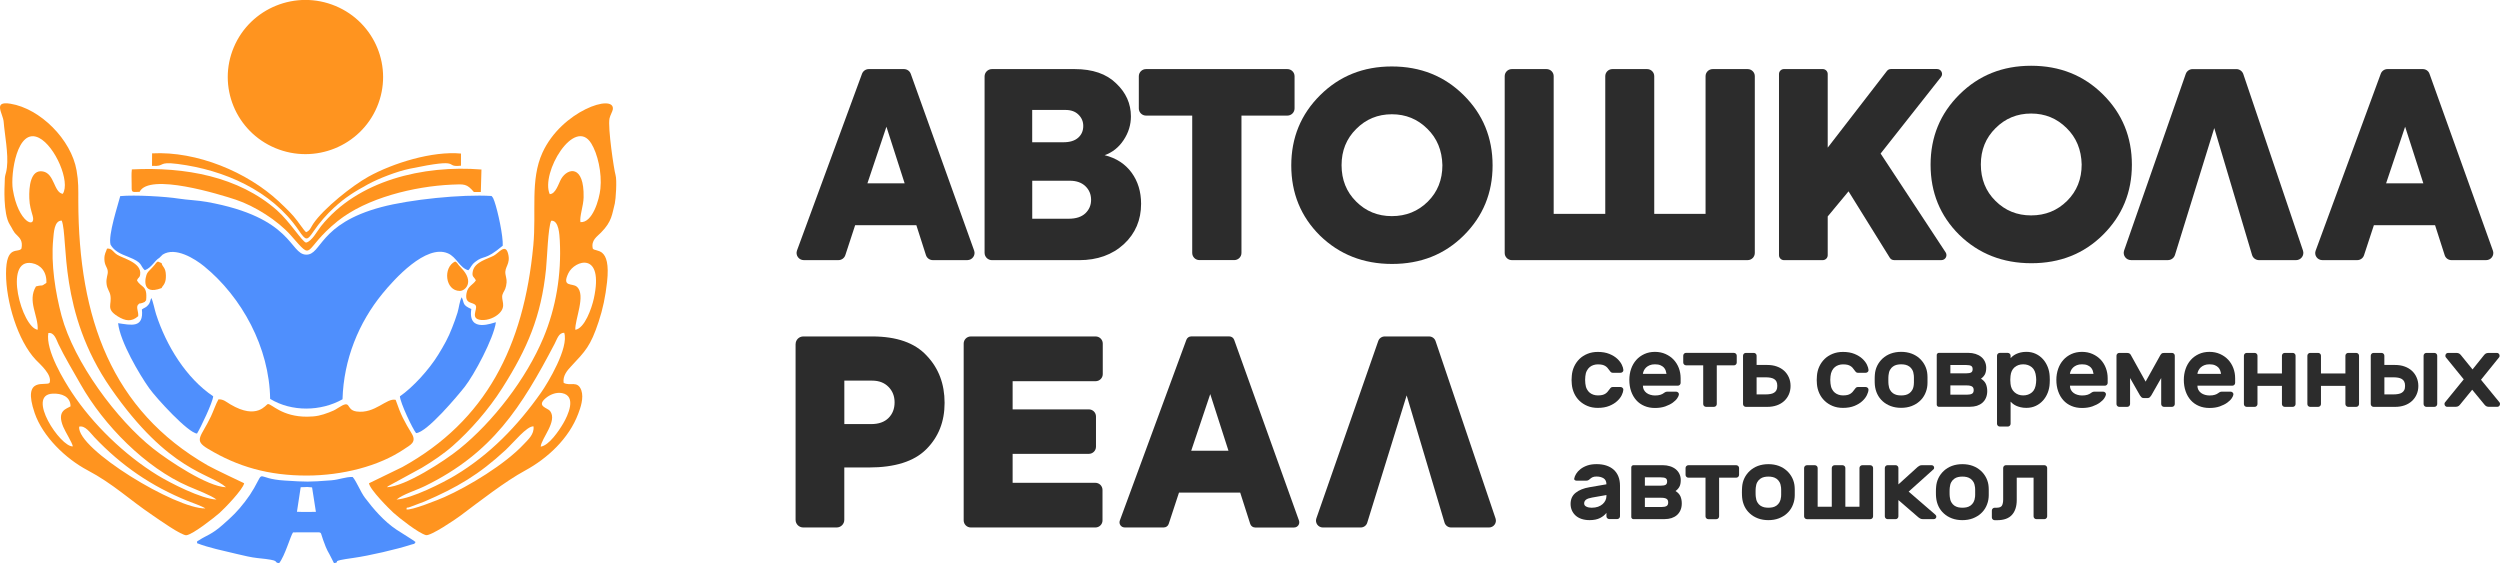 <svg width="142" height="32" viewBox="0 0 142 32" fill="none" xmlns="http://www.w3.org/2000/svg">
<g clip-path="url(#clip0_2617_3341)">
<path d="M54.942 14.775H52.985C52.805 14.775 52.647 14.66 52.593 14.49L52.049 12.792H48.572L48.015 14.492C47.959 14.66 47.803 14.775 47.623 14.775H45.655C45.37 14.775 45.171 14.492 45.27 14.226L48.962 4.192C49.023 4.03 49.177 3.924 49.348 3.924H51.344C51.517 3.924 51.674 4.032 51.732 4.196L55.33 14.23C55.427 14.494 55.227 14.775 54.942 14.775ZM49.269 10.414H51.384L50.349 7.198L49.269 10.414Z" fill="#2C2C2C"/>
<path d="M62.744 8.814C63.404 8.98 63.914 9.312 64.274 9.806C64.634 10.299 64.814 10.89 64.814 11.575C64.814 12.497 64.489 13.26 63.837 13.867C63.177 14.473 62.328 14.777 61.293 14.777H56.344C56.113 14.777 55.924 14.59 55.924 14.36V4.341C55.924 4.111 56.113 3.924 56.344 3.924H61.042C62.058 3.924 62.843 4.194 63.393 4.732C63.955 5.26 64.236 5.887 64.236 6.611C64.236 7.091 64.099 7.538 63.822 7.955C63.548 8.37 63.188 8.657 62.744 8.814ZM60.523 6.245H58.629V8.08H60.404C60.768 8.08 61.046 7.995 61.239 7.823C61.432 7.653 61.529 7.43 61.529 7.155C61.529 6.9 61.437 6.685 61.254 6.508C61.074 6.332 60.83 6.245 60.523 6.245ZM58.631 12.424H60.701C61.115 12.424 61.43 12.322 61.649 12.116C61.865 11.909 61.974 11.656 61.974 11.352C61.974 11.039 61.865 10.78 61.649 10.574C61.432 10.367 61.136 10.265 60.761 10.265H58.631V12.424Z" fill="#2C2C2C"/>
<path d="M67.718 14.366V6.566H65.095C64.867 6.566 64.685 6.383 64.685 6.16V4.33C64.685 4.105 64.87 3.924 65.095 3.924H73.121C73.349 3.924 73.531 4.107 73.531 4.33V6.16C73.531 6.385 73.346 6.566 73.121 6.566H70.515V14.366C70.515 14.592 70.331 14.773 70.106 14.773H68.129C67.902 14.775 67.718 14.592 67.718 14.366Z" fill="#2C2C2C"/>
<path d="M79.069 14.992C77.442 14.992 76.075 14.454 74.971 13.378C73.887 12.301 73.344 10.974 73.344 9.398C73.344 7.821 73.891 6.49 74.986 5.405C76.082 4.318 77.436 3.775 79.054 3.775C80.681 3.775 82.042 4.318 83.137 5.405C84.233 6.492 84.779 7.823 84.779 9.398C84.779 10.963 84.233 12.291 83.137 13.378C82.053 14.454 80.698 14.992 79.069 14.992ZM79.056 12.276C79.864 12.276 80.546 12.001 81.099 11.453C81.652 10.904 81.928 10.214 81.928 9.383C81.909 8.54 81.622 7.851 81.071 7.313C80.518 6.764 79.847 6.49 79.059 6.49C78.259 6.49 77.584 6.768 77.031 7.326C76.478 7.874 76.201 8.559 76.201 9.381C76.201 10.212 76.478 10.904 77.031 11.45C77.582 12.001 78.257 12.276 79.056 12.276Z" fill="#2C2C2C"/>
<path d="M99.266 14.775H85.872C85.649 14.775 85.467 14.594 85.467 14.373V4.326C85.467 4.105 85.649 3.924 85.872 3.924H87.844C88.067 3.924 88.249 4.105 88.249 4.326V12.148H91.179V4.326C91.179 4.105 91.361 3.924 91.584 3.924H93.556C93.779 3.924 93.961 4.105 93.961 4.326V12.148H96.876V4.326C96.876 4.105 97.058 3.924 97.281 3.924H99.268C99.49 3.924 99.673 4.105 99.673 4.326V14.373C99.671 14.594 99.491 14.775 99.266 14.775Z" fill="#2C2C2C"/>
<path d="M110.274 14.774H107.58C107.482 14.774 107.392 14.723 107.34 14.64L104.997 10.868L103.814 12.294V14.495C103.814 14.651 103.688 14.776 103.531 14.776H101.33C101.174 14.776 101.047 14.651 101.047 14.495V4.204C101.047 4.049 101.174 3.923 101.33 3.923H103.531C103.688 3.923 103.814 4.049 103.814 4.204V8.386L107.177 4.032C107.231 3.961 107.314 3.921 107.402 3.921H110.026C110.261 3.921 110.394 4.191 110.249 4.374L106.819 8.722L110.514 14.338C110.634 14.527 110.499 14.774 110.274 14.774Z" fill="#2C2C2C"/>
<path d="M115.382 14.951C113.755 14.951 112.387 14.413 111.284 13.337C110.199 12.261 109.657 10.933 109.657 9.357C109.657 7.78 110.203 6.449 111.299 5.364C112.394 4.277 113.748 3.735 115.367 3.735C116.993 3.735 118.354 4.277 119.449 5.364C120.545 6.451 121.091 7.783 121.091 9.357C121.091 10.922 120.545 12.25 119.449 13.337C118.365 14.413 117.01 14.951 115.382 14.951ZM115.367 12.235C116.175 12.235 116.856 11.96 117.409 11.412C117.962 10.863 118.239 10.174 118.239 9.342C118.219 8.499 117.932 7.81 117.381 7.272C116.828 6.723 116.157 6.449 115.369 6.449C114.569 6.449 113.894 6.728 113.341 7.285C112.788 7.834 112.512 8.519 112.512 9.34C112.512 10.171 112.788 10.863 113.341 11.41C113.892 11.96 114.569 12.235 115.367 12.235Z" fill="#2C2C2C"/>
<path d="M123.138 14.774H121.042C120.757 14.774 120.556 14.495 120.65 14.227L124.15 4.202C124.208 4.036 124.366 3.925 124.542 3.925H127.024C127.202 3.925 127.361 4.038 127.419 4.206L130.809 14.232C130.899 14.5 130.7 14.776 130.415 14.776H128.314C128.13 14.776 127.967 14.655 127.916 14.481L125.77 7.274L123.537 14.485C123.481 14.655 123.321 14.774 123.138 14.774Z" fill="#2C2C2C"/>
<path d="M141.216 14.775H139.242C139.067 14.775 138.91 14.662 138.859 14.496L138.312 12.792H134.836L134.276 14.498C134.223 14.662 134.066 14.775 133.893 14.775H131.908C131.627 14.775 131.432 14.498 131.529 14.237L135.228 4.188C135.286 4.03 135.438 3.924 135.607 3.924H137.616C137.787 3.924 137.939 4.03 137.995 4.19L141.598 14.239C141.69 14.5 141.495 14.775 141.216 14.775ZM135.53 10.414H137.646L136.611 7.198L135.53 10.414Z" fill="#2C2C2C"/>
<path d="M45.191 19.544C45.191 19.304 45.386 19.11 45.629 19.11H49.54C50.931 19.11 51.962 19.472 52.633 20.197C53.315 20.912 53.653 21.808 53.653 22.884C53.653 23.952 53.304 24.832 52.603 25.526C51.913 26.211 50.828 26.553 49.347 26.553H47.956V29.527C47.956 29.768 47.761 29.961 47.519 29.961H45.627C45.384 29.961 45.189 29.768 45.189 29.527V19.544H45.191ZM47.958 24.088H49.482C49.907 24.088 50.235 23.973 50.466 23.743C50.697 23.514 50.813 23.218 50.813 22.854C50.813 22.501 50.697 22.207 50.466 21.974C50.235 21.739 49.926 21.62 49.542 21.62H47.958V24.088Z" fill="#2C2C2C"/>
<path d="M62.217 29.961H55.144C54.919 29.961 54.737 29.78 54.737 29.557V19.514C54.737 19.291 54.919 19.11 55.144 19.11H62.23C62.455 19.11 62.637 19.291 62.637 19.514V21.248C62.637 21.471 62.455 21.652 62.23 21.652H57.517V23.252H61.844C62.069 23.252 62.252 23.432 62.252 23.656V25.375C62.252 25.598 62.069 25.779 61.844 25.779H57.517V27.423H62.215C62.44 27.423 62.622 27.604 62.622 27.827V29.561C62.624 29.78 62.442 29.961 62.217 29.961Z" fill="#2C2C2C"/>
<path d="M73.504 29.962H71.292C71.164 29.962 71.052 29.879 71.013 29.759L70.443 27.979H66.967L66.382 29.759C66.343 29.879 66.23 29.959 66.103 29.959H63.881C63.677 29.959 63.536 29.759 63.606 29.568L67.387 19.3C67.43 19.185 67.539 19.108 67.661 19.108H69.824C69.948 19.108 70.058 19.185 70.1 19.302L73.783 29.57C73.849 29.764 73.708 29.962 73.504 29.962ZM67.661 25.601H69.777L68.742 22.384L67.661 25.601Z" fill="#2C2C2C"/>
<path d="M77.289 29.961H75.139C74.869 29.961 74.681 29.697 74.769 29.444L78.284 19.372C78.337 19.214 78.487 19.11 78.654 19.11H81.171C81.34 19.11 81.488 19.216 81.541 19.376L84.947 29.448C85.033 29.699 84.844 29.961 84.576 29.961H82.425C82.251 29.961 82.099 29.848 82.049 29.682L79.898 22.458L77.66 29.686C77.613 29.85 77.461 29.961 77.289 29.961Z" fill="#2C2C2C"/>
<path fill-rule="evenodd" clip-rule="evenodd" d="M6.28 13.898C6.488 14.268 6.868 14.428 7.292 14.591C8.147 14.93 7.924 15.066 8.224 15.349C8.61 15.212 8.803 14.778 9.045 14.651L9.24 14.461C9.96 14.002 11.062 14.693 11.594 15.125C13.743 16.88 15.302 19.744 15.344 22.656C16.57 23.402 18.225 23.372 19.455 22.679C19.52 20.405 20.381 18.32 21.721 16.682C22.392 15.861 24.192 13.857 25.439 14.389C25.939 14.602 26.099 15.208 26.599 15.351C26.657 15.293 26.627 15.327 26.685 15.249C26.715 15.204 26.738 15.161 26.77 15.115C26.845 15.002 26.882 14.964 26.974 14.889C27.516 14.457 27.506 14.84 28.556 13.955C28.584 13.419 28.286 12.017 28.082 11.432C28.024 11.266 28.009 11.235 27.921 11.132C26.235 11.026 23.273 11.332 21.663 11.762C18.086 12.713 18.281 14.489 17.385 14.464C16.442 14.438 16.658 12.347 11.746 11.469C11.21 11.373 10.672 11.362 10.151 11.281C9.403 11.162 7.659 11.06 6.829 11.139C6.707 11.632 6.13 13.349 6.28 13.898Z" fill="#4F8FFD"/>
<path fill-rule="evenodd" clip-rule="evenodd" d="M17.438 27.012C19.427 27.006 21.519 26.489 22.97 25.5C23.281 25.287 23.688 25.127 23.388 24.632C22.968 23.94 22.769 23.577 22.473 22.711C21.963 22.585 21.292 23.521 20.25 23.372C19.59 23.277 20.015 22.641 19.192 23.177C19.018 23.291 18.913 23.343 18.69 23.425C18.251 23.591 17.961 23.666 17.443 23.668C16.007 23.674 15.428 22.932 15.218 22.951C15.1 22.962 14.62 23.877 13.085 22.968C12.845 22.826 12.693 22.67 12.41 22.683C12.273 22.909 12.114 23.375 11.981 23.653C11.428 24.825 10.97 24.989 11.808 25.489C13.508 26.514 15.258 27.014 17.438 27.012Z" fill="#FF941F"/>
<path fill-rule="evenodd" clip-rule="evenodd" d="M7.929 10.896C8.471 9.797 12.501 11.047 13.39 11.341C14.479 11.703 15.782 12.532 16.519 13.368C17.889 14.923 17.13 14.213 19.17 12.566C20.821 11.237 23.541 10.582 25.645 10.488C26.383 10.454 26.511 10.431 26.916 10.905H27.311L27.347 9.628C24.046 9.363 20.308 10.248 18.232 12.851C18.026 13.107 17.711 13.715 17.385 13.779C17.179 13.758 16.468 12.592 15.726 11.939C13.551 10.028 10.52 9.471 7.489 9.622C7.455 9.89 7.479 10.167 7.477 10.441C7.477 10.962 7.442 10.911 7.929 10.896Z" fill="#FF941F"/>
<path fill-rule="evenodd" clip-rule="evenodd" d="M22.714 22.511C22.735 22.879 23.432 24.355 23.633 24.6C24.248 24.572 26.014 22.456 26.396 21.971C26.927 21.296 28.035 19.239 28.168 18.303C28.04 18.316 26.554 18.959 26.771 17.552C26.239 17.323 26.387 17.218 26.226 16.884C26.098 17.106 26.074 17.474 25.986 17.761C25.877 18.108 25.804 18.295 25.686 18.601C25.468 19.178 25.215 19.622 24.895 20.141C24.372 20.996 23.447 22.007 22.714 22.511Z" fill="#4F8FFD"/>
<path fill-rule="evenodd" clip-rule="evenodd" d="M8.06 17.574C8.176 18.669 7.432 18.457 6.708 18.357C6.819 19.412 7.936 21.294 8.469 22.043C8.898 22.645 10.696 24.596 11.191 24.626C11.38 24.322 12.087 22.854 12.109 22.509C10.583 21.486 9.445 19.642 8.864 17.842C8.787 17.602 8.688 17.1 8.596 16.925C8.514 17.074 8.555 17.163 8.414 17.327C8.294 17.476 8.193 17.476 8.06 17.574Z" fill="#4F8FFD"/>
<path fill-rule="evenodd" clip-rule="evenodd" d="M8.634 9.42C9.436 9.473 8.907 9.16 10.094 9.313C12.72 9.65 15.42 10.813 16.961 13.074C17.381 13.694 17.439 13.689 17.816 13.132C18.142 12.651 18.562 12.17 18.963 11.805C19.608 11.211 20.107 10.905 20.907 10.464C21.509 10.137 22.549 9.733 23.273 9.584C26.43 8.928 25.129 9.524 26.184 9.411V8.722C24.563 8.569 22.324 9.26 20.92 10.039C20.015 10.543 18.386 11.828 17.788 12.715C17.649 12.923 17.615 13.094 17.388 13.189C17.263 13.1 16.95 12.596 16.67 12.277C16.412 11.981 16.065 11.658 15.836 11.441C14.048 9.775 11.181 8.575 8.639 8.711L8.634 9.42Z" fill="#FF941F"/>
<path fill-rule="evenodd" clip-rule="evenodd" d="M27.029 15.927C26.869 16.182 26.569 16.244 26.498 16.654C26.38 17.316 26.892 17.125 27.023 17.356C27.139 17.571 26.678 18.116 27.334 18.175C27.72 18.209 28.125 18.026 28.354 17.803C28.789 17.378 28.442 17.048 28.541 16.733C28.596 16.556 28.693 16.499 28.746 16.24C28.811 15.929 28.761 15.857 28.712 15.58C28.635 15.155 29.018 15.012 28.86 14.408C28.706 13.808 28.335 14.366 28.05 14.521C27.7 14.71 26.98 14.867 26.86 15.389C26.779 15.75 26.933 15.706 27.029 15.927Z" fill="#FF941F"/>
<path fill-rule="evenodd" clip-rule="evenodd" d="M8.299 17.058C8.389 16.171 8.016 16.36 7.781 15.926C7.866 15.713 7.928 15.813 7.961 15.59C8.059 14.918 6.981 14.675 6.662 14.473C6.394 14.301 6.372 14.099 6.079 14.12C6.023 14.314 5.922 14.414 5.929 14.722C5.937 15.082 6.092 15.167 6.119 15.384C6.149 15.613 6.006 15.775 6.055 16.143C6.089 16.415 6.224 16.541 6.267 16.76C6.372 17.322 5.993 17.534 6.683 17.966C7.12 18.238 7.474 18.294 7.851 17.958C7.871 17.692 7.727 17.473 7.83 17.322C7.973 17.164 7.898 17.281 8.096 17.202C8.318 17.115 8.183 17.154 8.299 17.058Z" fill="#FF941F"/>
<path fill-rule="evenodd" clip-rule="evenodd" d="M34.962 9.937C34.876 9.658 34.516 7.244 34.619 6.733C34.658 6.542 34.793 6.331 34.81 6.206C34.921 5.297 31.901 6.287 30.813 8.669C30.105 10.216 30.474 12.017 30.292 13.945C29.752 19.692 27.589 23.909 22.857 26.527L20.958 27.45C21.007 27.81 22.119 28.916 22.34 29.118C22.69 29.435 23.765 30.277 24.192 30.395C24.453 30.463 25.881 29.495 26.155 29.288C27.242 28.474 28.699 27.338 29.823 26.729C31.089 26.042 32.309 24.921 32.844 23.5C32.969 23.17 33.172 22.605 33.018 22.166C32.806 21.584 32.373 21.958 32.015 21.743C31.953 21.354 32.221 21.037 32.431 20.816C33.248 19.941 33.539 19.675 34.004 18.269C34.24 17.559 34.39 16.838 34.48 16.027C34.714 13.94 33.811 14.342 33.67 14.119C33.565 13.636 33.912 13.445 34.141 13.206C34.769 12.57 34.761 12.166 34.923 11.551C34.973 11.339 35.052 10.23 34.962 9.937ZM21.982 27.674C21.995 27.665 22.008 27.648 22.012 27.644C22.021 27.638 22.036 27.623 22.044 27.616L23.954 26.574C24.546 26.219 25.204 25.78 25.718 25.325C26.7 24.459 27.744 23.281 28.53 22.041C29.949 19.807 30.74 17.976 31.014 15.289C31.076 14.702 31.126 12.898 31.31 12.536C31.745 12.502 31.777 13.332 31.797 13.672C31.895 15.585 31.582 17.474 30.864 19.19C29.887 21.524 27.998 23.962 26.1 25.495C25.255 26.183 23.003 27.64 21.982 27.674ZM29.752 25.23C28.691 26.37 26.62 27.623 25.242 28.235C24.942 28.369 23.315 29.024 23.084 28.931C23.133 28.754 23.06 28.888 23.288 28.797L24.108 28.488C25.967 27.689 27.208 26.957 28.706 25.572C29.205 25.106 29.923 24.196 30.303 24.217C30.36 24.674 29.977 24.985 29.752 25.23ZM31.996 24.043C31.754 24.457 31.188 25.304 30.712 25.37C30.75 24.891 31.679 23.926 31.246 23.347C31.111 23.166 30.446 23.083 30.991 22.619C31.209 22.432 31.567 22.26 31.925 22.328C32.782 22.496 32.247 23.615 31.996 24.043ZM30.733 22.298C29.392 24.204 27.814 25.827 25.851 27.006C25.172 27.412 23.386 28.323 22.522 28.374C22.9 28.069 23.641 27.852 24.151 27.601C27.964 25.732 29.61 23.139 31.503 19.526C31.651 19.244 31.732 18.905 32.047 18.899C32.324 19.745 31.121 21.747 30.733 22.298ZM33.73 16.955C33.608 17.516 33.207 18.652 32.679 18.733C32.643 18.154 33.299 16.75 32.765 16.287C32.512 16.063 31.895 16.331 32.281 15.523C32.632 14.778 34.321 14.242 33.73 16.955ZM34.103 10.718C34.041 11.335 33.653 12.67 32.969 12.617C32.909 12.3 33.14 11.694 33.149 11.213C33.19 9.339 32.244 9.533 31.878 10.156C31.728 10.413 31.565 11.028 31.224 11.026C30.695 9.824 32.628 6.603 33.582 8.144C33.948 8.733 34.195 9.811 34.103 10.718Z" fill="#FF941F"/>
<path fill-rule="evenodd" clip-rule="evenodd" d="M11.795 26.434C6.347 23.305 4.459 18.082 4.448 11.428C4.448 10.722 4.463 10.337 4.35 9.684C4.049 7.931 2.286 6.165 0.59 5.891C-0.428 5.725 0.172 6.44 0.209 6.925C0.26 7.612 0.487 8.741 0.393 9.511C0.333 10.005 0.264 9.82 0.264 10.464C0.264 10.464 0.162 12.151 0.558 12.76C0.719 13.007 0.742 13.151 0.942 13.338C1.141 13.53 1.3 13.694 1.22 14.115C1.038 14.404 0.342 13.864 0.342 15.542C0.342 17.116 1.002 19.348 2.035 20.439C2.256 20.675 2.978 21.279 2.817 21.741C2.635 21.971 1.231 21.307 1.97 23.464C2.429 24.794 3.722 26.049 4.971 26.71C6.429 27.48 7.354 28.384 8.655 29.259C8.996 29.493 10.338 30.446 10.597 30.401C10.987 30.333 12.162 29.401 12.462 29.142C12.738 28.901 13.808 27.795 13.868 27.448C13.849 27.438 12.155 26.642 11.795 26.434ZM0.727 10.756C0.59 9.905 0.967 7.201 2.217 7.831C3.13 8.293 4.011 10.339 3.565 11.011C3.053 10.932 3.1 9.862 2.442 9.739C1.728 9.603 1.64 10.628 1.664 11.266C1.679 11.681 1.763 11.926 1.857 12.264C2.067 13.019 1.034 12.664 0.727 10.756ZM2.043 16.268C1.54 17.104 2.187 17.931 2.14 18.729C1.248 18.622 0.164 14.659 1.814 14.947C2.318 15.036 2.663 15.447 2.635 16.068C2.275 16.314 2.506 16.148 2.043 16.268ZM2.982 22.36C3.488 22.332 4.007 22.517 4.007 23.081C3.782 23.224 3.207 23.317 3.591 24.241C3.713 24.536 4.107 25.151 4.137 25.355C3.434 25.4 1.471 22.437 2.982 22.36ZM4.495 24.236C4.836 24.145 5.125 24.585 5.355 24.828C6.896 26.453 8.589 27.612 10.657 28.452C10.925 28.563 11.448 28.733 11.667 28.878C10.01 28.925 4.36 25.506 4.495 24.236ZM8.938 26.987C7.074 25.842 5.265 24.091 4.086 22.302C3.662 21.656 2.577 19.909 2.746 18.916C3.079 18.863 3.199 19.288 3.316 19.539C3.644 20.233 4.195 21.15 4.583 21.837C5.891 24.143 8.255 26.563 10.702 27.623C11.124 27.806 12.001 28.137 12.297 28.374C11.444 28.342 9.673 27.438 8.938 26.987ZM8.7 25.479C6.632 23.849 4.202 20.569 3.494 17.929C3.143 16.599 2.888 15.004 3.021 13.594C3.057 13.221 3.076 12.524 3.507 12.53C3.893 13.543 3.291 17.725 6.291 22.049C9.603 26.821 11.937 26.866 12.837 27.676C11.787 27.644 9.579 26.174 8.7 25.479Z" fill="#FF941F"/>
<path fill-rule="evenodd" clip-rule="evenodd" d="M25.855 14.851C25.152 15.172 25.273 16.525 26.121 16.525C26.43 16.525 26.959 16.008 26.209 15.232C26.149 15.17 26.115 15.134 26.057 15.062C25.911 14.887 26.033 14.975 25.855 14.851Z" fill="#FF941F"/>
<path fill-rule="evenodd" clip-rule="evenodd" d="M9.179 16.362C9.217 16.26 9.282 16.23 9.344 16.099C9.408 15.96 9.425 15.843 9.423 15.65C9.417 15.175 9.224 15.178 9.179 14.944C9.11 14.909 9.044 14.89 8.967 14.854C8.801 14.973 8.917 14.884 8.791 15.035C8.731 15.103 8.699 15.143 8.641 15.205C8.523 15.335 8.433 15.401 8.36 15.522C8.261 15.686 7.966 16.83 9.179 16.362Z" fill="#FF941F"/>
<path fill-rule="evenodd" clip-rule="evenodd" d="M22.517 30.082C21.824 29.62 21.218 28.925 20.725 28.267C20.47 27.925 20.253 27.346 20.032 27.093C19.625 27.08 19.289 27.244 18.815 27.282C17.51 27.38 17.43 27.374 16.166 27.295C14.479 27.191 15.06 26.612 14.428 27.731C14.275 27.997 14.11 28.244 13.909 28.503C13.474 29.067 13.202 29.32 12.666 29.795C12.021 30.371 11.708 30.416 11.335 30.667C11.116 30.814 11.241 30.643 11.189 30.852C11.849 31.111 12.687 31.282 13.448 31.465C13.815 31.552 14.275 31.663 14.633 31.699C16.091 31.841 15.441 31.911 15.851 31.994C16.185 31.579 16.502 30.431 16.644 30.239L18.127 30.235C18.264 30.267 18.219 30.288 18.352 30.663C18.616 31.403 18.596 31.22 18.862 31.773L18.974 31.994C19.443 31.886 18.584 31.896 20.099 31.686C20.945 31.567 22.525 31.205 23.348 30.937C23.605 30.854 23.477 30.952 23.605 30.788C23.558 30.729 22.705 30.21 22.517 30.082ZM17.703 29.076L17.173 29.078L16.867 29.069L17.079 27.674L17.385 27.665L17.439 27.659L17.726 27.684L17.943 29.072L17.703 29.076Z" fill="#4F8FFD"/>
<path d="M21.415 6.073C22.359 3.844 21.304 1.277 19.058 0.34C16.812 -0.597 14.226 0.451 13.282 2.68C12.338 4.909 13.393 7.475 15.639 8.412C17.885 9.349 20.471 8.302 21.415 6.073Z" fill="#FF941F"/>
<path d="M90.047 21.37C90.039 21.43 90.035 21.498 90.035 21.576C90.035 21.655 90.039 21.723 90.047 21.783C90.06 21.904 90.086 22.008 90.131 22.095C90.174 22.183 90.23 22.251 90.294 22.304C90.358 22.357 90.431 22.395 90.51 22.421C90.59 22.446 90.671 22.459 90.755 22.459C90.853 22.459 90.937 22.451 91.003 22.436C91.07 22.421 91.128 22.397 91.175 22.368C91.222 22.338 91.263 22.304 91.297 22.268C91.331 22.232 91.364 22.189 91.396 22.142C91.419 22.106 91.447 22.072 91.479 22.036C91.511 22 91.548 21.983 91.593 21.983H92.045C92.088 21.983 92.126 21.997 92.161 22.029C92.195 22.061 92.21 22.098 92.206 22.142C92.201 22.225 92.171 22.325 92.116 22.442C92.06 22.559 91.974 22.672 91.856 22.78C91.741 22.889 91.591 22.98 91.409 23.055C91.226 23.129 91.008 23.168 90.755 23.168C90.536 23.168 90.341 23.131 90.168 23.059C89.994 22.987 89.842 22.889 89.713 22.765C89.585 22.642 89.484 22.497 89.411 22.336C89.338 22.172 89.293 22.002 89.278 21.821C89.269 21.751 89.265 21.672 89.265 21.585C89.265 21.498 89.269 21.419 89.278 21.344C89.291 21.164 89.334 20.991 89.409 20.825C89.484 20.66 89.585 20.517 89.711 20.391C89.837 20.268 89.99 20.17 90.165 20.098C90.341 20.026 90.538 19.989 90.757 19.989C91.01 19.989 91.228 20.028 91.411 20.102C91.593 20.177 91.743 20.268 91.859 20.377C91.974 20.485 92.062 20.598 92.118 20.715C92.174 20.832 92.204 20.932 92.208 21.015C92.212 21.057 92.197 21.096 92.163 21.128C92.129 21.159 92.09 21.174 92.047 21.174H91.595C91.552 21.174 91.513 21.157 91.481 21.121C91.449 21.085 91.421 21.051 91.398 21.015C91.366 20.968 91.334 20.925 91.299 20.887C91.265 20.849 91.224 20.817 91.177 20.787C91.13 20.757 91.072 20.736 91.005 20.719C90.939 20.704 90.856 20.696 90.757 20.696C90.673 20.696 90.592 20.708 90.513 20.734C90.433 20.759 90.36 20.798 90.296 20.851C90.232 20.904 90.176 20.974 90.133 21.059C90.086 21.145 90.058 21.249 90.047 21.37Z" fill="#2C2C2C"/>
<path d="M92.546 21.576C92.546 21.356 92.58 21.148 92.646 20.954C92.713 20.761 92.811 20.591 92.938 20.448C93.064 20.305 93.219 20.193 93.399 20.11C93.579 20.027 93.78 19.986 94.001 19.986C94.222 19.986 94.423 20.027 94.603 20.108C94.783 20.189 94.938 20.297 95.064 20.431C95.19 20.567 95.289 20.725 95.358 20.907C95.426 21.09 95.46 21.282 95.46 21.482V21.748C95.46 21.79 95.445 21.829 95.413 21.86C95.381 21.892 95.345 21.907 95.3 21.907H93.317C93.317 21.997 93.337 22.078 93.373 22.146C93.412 22.214 93.461 22.273 93.525 22.32C93.587 22.367 93.662 22.403 93.746 22.426C93.829 22.45 93.913 22.463 94.001 22.463C94.127 22.463 94.23 22.45 94.309 22.424C94.389 22.399 94.453 22.367 94.505 22.326C94.547 22.294 94.584 22.273 94.612 22.263C94.64 22.25 94.676 22.246 94.725 22.246H95.201C95.244 22.246 95.283 22.261 95.317 22.292C95.351 22.324 95.366 22.36 95.362 22.405C95.358 22.46 95.328 22.531 95.27 22.618C95.212 22.705 95.126 22.788 95.013 22.871C94.897 22.954 94.755 23.024 94.588 23.084C94.419 23.143 94.226 23.173 94.003 23.173C93.78 23.173 93.581 23.135 93.401 23.058C93.221 22.982 93.066 22.873 92.94 22.731C92.814 22.59 92.717 22.422 92.648 22.226C92.578 22.026 92.546 21.812 92.546 21.576ZM93.999 20.693C93.883 20.693 93.787 20.71 93.705 20.744C93.624 20.778 93.555 20.82 93.499 20.873C93.444 20.927 93.401 20.986 93.371 21.05C93.341 21.114 93.322 21.178 93.315 21.235H94.657C94.648 21.176 94.633 21.114 94.612 21.05C94.59 20.986 94.554 20.927 94.505 20.873C94.455 20.82 94.389 20.778 94.309 20.744C94.23 20.71 94.125 20.693 93.999 20.693Z" fill="#2C2C2C"/>
<path d="M98.487 20.044C98.529 20.044 98.568 20.059 98.6 20.091C98.632 20.123 98.647 20.159 98.647 20.203V20.593C98.647 20.635 98.632 20.674 98.6 20.705C98.568 20.737 98.532 20.752 98.487 20.752H97.513V22.95C97.513 22.992 97.499 23.03 97.466 23.062C97.434 23.094 97.398 23.109 97.353 23.109H96.903C96.86 23.109 96.821 23.094 96.789 23.062C96.757 23.03 96.742 22.994 96.742 22.95V20.75H95.769C95.726 20.75 95.687 20.735 95.655 20.703C95.623 20.671 95.608 20.635 95.608 20.591V20.201C95.608 20.159 95.623 20.12 95.655 20.088C95.687 20.057 95.724 20.042 95.769 20.042H98.487V20.044Z" fill="#2C2C2C"/>
<path d="M101.704 21.919C101.704 22.095 101.672 22.257 101.606 22.406C101.541 22.553 101.449 22.678 101.336 22.782C101.22 22.887 101.083 22.968 100.92 23.025C100.757 23.082 100.579 23.11 100.386 23.11H99.165C99.122 23.11 99.083 23.095 99.051 23.063C99.019 23.031 99.004 22.995 99.004 22.951V20.204C99.004 20.162 99.019 20.123 99.051 20.091C99.083 20.06 99.12 20.045 99.165 20.045H99.615C99.657 20.045 99.696 20.06 99.728 20.091C99.76 20.123 99.775 20.16 99.775 20.204V20.73H100.386C100.579 20.73 100.759 20.757 100.92 20.815C101.083 20.872 101.22 20.953 101.336 21.057C101.451 21.162 101.541 21.287 101.606 21.434C101.67 21.581 101.704 21.742 101.704 21.919ZM99.775 22.402H100.285C100.384 22.402 100.474 22.395 100.556 22.38C100.637 22.368 100.708 22.342 100.766 22.306C100.826 22.27 100.871 22.221 100.903 22.159C100.935 22.098 100.95 22.017 100.95 21.917C100.95 21.819 100.935 21.738 100.903 21.674C100.871 21.612 100.826 21.561 100.766 21.527C100.706 21.491 100.637 21.468 100.556 21.453C100.474 21.438 100.384 21.432 100.285 21.432H99.775V22.402Z" fill="#2C2C2C"/>
<path d="M103.972 21.37C103.963 21.43 103.959 21.498 103.959 21.576C103.959 21.655 103.963 21.723 103.972 21.783C103.985 21.904 104.01 22.008 104.055 22.095C104.098 22.183 104.154 22.251 104.218 22.304C104.283 22.357 104.356 22.395 104.435 22.421C104.514 22.446 104.596 22.459 104.679 22.459C104.778 22.459 104.861 22.451 104.928 22.436C104.994 22.421 105.052 22.397 105.099 22.368C105.146 22.338 105.187 22.304 105.221 22.268C105.256 22.232 105.288 22.189 105.32 22.142C105.344 22.106 105.371 22.072 105.404 22.036C105.436 22 105.472 21.983 105.517 21.983H105.969C106.012 21.983 106.051 21.997 106.085 22.029C106.119 22.061 106.134 22.098 106.13 22.142C106.126 22.225 106.096 22.325 106.04 22.442C105.984 22.559 105.899 22.672 105.781 22.78C105.665 22.889 105.515 22.98 105.333 23.055C105.151 23.129 104.932 23.168 104.679 23.168C104.461 23.168 104.266 23.131 104.092 23.059C103.918 22.987 103.766 22.889 103.638 22.765C103.509 22.642 103.408 22.497 103.335 22.336C103.262 22.172 103.217 22.002 103.202 21.821C103.194 21.751 103.19 21.672 103.19 21.585C103.19 21.498 103.194 21.419 103.202 21.344C103.215 21.164 103.258 20.991 103.333 20.825C103.408 20.66 103.509 20.517 103.635 20.391C103.762 20.268 103.914 20.17 104.09 20.098C104.266 20.026 104.463 19.989 104.681 19.989C104.934 19.989 105.153 20.028 105.335 20.102C105.517 20.177 105.667 20.268 105.783 20.377C105.899 20.485 105.987 20.598 106.042 20.715C106.098 20.832 106.128 20.932 106.132 21.015C106.137 21.057 106.122 21.096 106.087 21.128C106.053 21.159 106.014 21.174 105.972 21.174H105.519C105.477 21.174 105.438 21.157 105.406 21.121C105.374 21.085 105.346 21.051 105.322 21.015C105.29 20.968 105.258 20.925 105.224 20.887C105.189 20.849 105.149 20.817 105.101 20.787C105.054 20.757 104.996 20.736 104.93 20.719C104.864 20.704 104.78 20.696 104.681 20.696C104.598 20.696 104.516 20.708 104.437 20.734C104.358 20.759 104.285 20.798 104.221 20.851C104.156 20.904 104.101 20.974 104.058 21.059C104.013 21.145 103.985 21.249 103.972 21.37Z" fill="#2C2C2C"/>
<path d="M107.986 19.985C108.203 19.985 108.4 20.019 108.578 20.085C108.754 20.151 108.906 20.244 109.034 20.361C109.163 20.479 109.266 20.617 109.343 20.774C109.42 20.932 109.465 21.1 109.476 21.28C109.48 21.317 109.482 21.361 109.482 21.417C109.482 21.472 109.482 21.527 109.482 21.582C109.482 21.638 109.482 21.691 109.482 21.744C109.482 21.797 109.48 21.842 109.476 21.876C109.461 22.057 109.414 22.225 109.339 22.382C109.264 22.54 109.161 22.676 109.032 22.791C108.904 22.906 108.752 22.997 108.576 23.065C108.4 23.131 108.203 23.165 107.984 23.165C107.766 23.165 107.571 23.131 107.393 23.065C107.217 22.999 107.065 22.908 106.936 22.791C106.808 22.676 106.705 22.538 106.63 22.382C106.555 22.225 106.51 22.057 106.492 21.876C106.488 21.84 106.486 21.797 106.484 21.744C106.482 21.691 106.482 21.638 106.482 21.582C106.482 21.527 106.482 21.472 106.484 21.417C106.486 21.361 106.488 21.317 106.492 21.28C106.505 21.1 106.548 20.932 106.625 20.774C106.703 20.617 106.805 20.481 106.934 20.361C107.063 20.244 107.215 20.151 107.391 20.085C107.571 20.019 107.768 19.985 107.986 19.985ZM108.704 21.312C108.692 21.191 108.664 21.089 108.619 21.008C108.574 20.927 108.516 20.863 108.449 20.817C108.383 20.77 108.308 20.738 108.231 20.719C108.151 20.702 108.07 20.693 107.986 20.693C107.903 20.693 107.821 20.702 107.742 20.719C107.663 20.736 107.59 20.77 107.523 20.817C107.457 20.863 107.399 20.927 107.354 21.008C107.309 21.089 107.279 21.189 107.268 21.312C107.264 21.344 107.262 21.383 107.26 21.429C107.258 21.476 107.258 21.525 107.258 21.576C107.258 21.627 107.258 21.678 107.26 21.727C107.262 21.776 107.264 21.814 107.268 21.842C107.281 21.963 107.309 22.065 107.354 22.146C107.399 22.227 107.457 22.291 107.523 22.338C107.59 22.384 107.665 22.416 107.742 22.436C107.821 22.453 107.903 22.461 107.986 22.461C108.07 22.461 108.151 22.453 108.231 22.436C108.31 22.419 108.383 22.384 108.449 22.338C108.516 22.291 108.574 22.227 108.619 22.146C108.664 22.065 108.694 21.965 108.704 21.842C108.709 21.814 108.711 21.776 108.711 21.727C108.711 21.678 108.711 21.627 108.711 21.576C108.711 21.525 108.711 21.476 108.711 21.429C108.709 21.383 108.707 21.342 108.704 21.312Z" fill="#2C2C2C"/>
<path d="M110.127 23.107C110.095 23.107 110.067 23.094 110.044 23.071C110.02 23.047 110.007 23.02 110.007 22.988V20.161C110.007 20.129 110.02 20.101 110.044 20.078C110.067 20.055 110.095 20.042 110.127 20.042H111.795C111.945 20.042 112.084 20.063 112.211 20.103C112.337 20.144 112.444 20.201 112.534 20.274C112.624 20.346 112.693 20.435 112.742 20.54C112.791 20.644 112.817 20.759 112.817 20.884C112.817 21.052 112.789 21.184 112.734 21.28C112.678 21.373 112.607 21.45 112.519 21.509C112.654 21.593 112.746 21.692 112.798 21.809C112.849 21.927 112.875 22.063 112.875 22.216C112.875 22.36 112.849 22.49 112.8 22.601C112.751 22.714 112.682 22.805 112.594 22.882C112.506 22.956 112.403 23.011 112.286 23.05C112.168 23.086 112.037 23.105 111.893 23.105H110.127V23.107ZM112.046 20.969C112.046 20.88 112.018 20.816 111.962 20.784C111.906 20.75 111.814 20.733 111.683 20.733H110.781V21.205H111.683C111.814 21.205 111.906 21.188 111.962 21.154C112.018 21.122 112.046 21.059 112.046 20.969ZM110.781 22.418H111.72C111.851 22.418 111.947 22.399 112.011 22.363C112.073 22.326 112.106 22.258 112.106 22.158C112.106 22.058 112.073 21.99 112.011 21.952C111.947 21.914 111.851 21.892 111.72 21.892H110.781V22.418Z" fill="#2C2C2C"/>
<path d="M115.098 23.167C114.975 23.167 114.866 23.155 114.767 23.131C114.671 23.108 114.585 23.078 114.512 23.044C114.44 23.01 114.377 22.97 114.326 22.929C114.275 22.889 114.234 22.85 114.202 22.814V24.069C114.202 24.112 114.187 24.15 114.154 24.182C114.122 24.214 114.086 24.229 114.041 24.229H113.591C113.548 24.229 113.509 24.214 113.477 24.182C113.445 24.15 113.43 24.114 113.43 24.069V20.204C113.43 20.162 113.445 20.123 113.477 20.091C113.509 20.059 113.546 20.044 113.591 20.044H114.041C114.084 20.044 114.122 20.059 114.154 20.091C114.187 20.123 114.202 20.159 114.202 20.204V20.34C114.234 20.304 114.275 20.266 114.326 20.225C114.377 20.185 114.44 20.147 114.512 20.11C114.585 20.074 114.671 20.047 114.767 20.021C114.864 19.998 114.973 19.985 115.098 19.985C115.295 19.985 115.475 20.023 115.636 20.1C115.796 20.176 115.931 20.279 116.045 20.406C116.158 20.534 116.246 20.681 116.313 20.849C116.377 21.015 116.414 21.189 116.422 21.37C116.426 21.429 116.429 21.497 116.429 21.576C116.429 21.655 116.426 21.723 116.422 21.782C116.414 21.963 116.377 22.138 116.313 22.304C116.248 22.47 116.158 22.619 116.045 22.746C115.931 22.874 115.796 22.976 115.636 23.052C115.473 23.129 115.295 23.167 115.098 23.167ZM115.648 21.742C115.661 21.631 115.661 21.523 115.648 21.412C115.625 21.157 115.545 20.974 115.41 20.861C115.275 20.749 115.113 20.693 114.917 20.693C114.722 20.693 114.56 20.751 114.427 20.863C114.294 20.978 114.219 21.14 114.197 21.353C114.189 21.412 114.184 21.487 114.184 21.576C114.184 21.666 114.189 21.742 114.197 21.799C114.217 22.004 114.294 22.165 114.427 22.282C114.56 22.399 114.722 22.459 114.917 22.459C115.11 22.459 115.275 22.404 115.41 22.291C115.545 22.18 115.625 21.997 115.648 21.742Z" fill="#2C2C2C"/>
<path d="M116.801 21.576C116.801 21.356 116.836 21.148 116.902 20.954C116.969 20.761 117.067 20.591 117.194 20.448C117.32 20.305 117.474 20.193 117.654 20.11C117.835 20.027 118.036 19.986 118.257 19.986C118.478 19.986 118.679 20.027 118.859 20.108C119.039 20.189 119.193 20.297 119.32 20.431C119.446 20.567 119.545 20.725 119.613 20.907C119.682 21.09 119.716 21.282 119.716 21.482V21.748C119.716 21.79 119.701 21.829 119.669 21.86C119.637 21.892 119.601 21.907 119.556 21.907H117.573C117.573 21.997 117.592 22.078 117.629 22.146C117.667 22.214 117.717 22.273 117.781 22.32C117.843 22.367 117.918 22.403 118.002 22.426C118.085 22.45 118.169 22.463 118.257 22.463C118.383 22.463 118.486 22.45 118.565 22.424C118.645 22.399 118.709 22.367 118.76 22.326C118.803 22.294 118.84 22.273 118.868 22.263C118.895 22.25 118.932 22.246 118.981 22.246H119.457C119.5 22.246 119.538 22.261 119.573 22.292C119.607 22.324 119.622 22.36 119.618 22.405C119.613 22.46 119.583 22.531 119.526 22.618C119.468 22.705 119.382 22.788 119.268 22.871C119.153 22.954 119.011 23.024 118.844 23.084C118.675 23.143 118.482 23.173 118.259 23.173C118.038 23.173 117.837 23.135 117.657 23.058C117.477 22.982 117.322 22.873 117.196 22.731C117.069 22.59 116.973 22.422 116.904 22.226C116.834 22.026 116.801 21.812 116.801 21.576ZM118.255 20.693C118.139 20.693 118.042 20.71 117.961 20.744C117.88 20.778 117.811 20.82 117.755 20.873C117.699 20.927 117.657 20.986 117.627 21.05C117.597 21.114 117.577 21.178 117.571 21.235H118.913C118.904 21.176 118.889 21.114 118.868 21.05C118.846 20.986 118.81 20.927 118.76 20.873C118.711 20.82 118.645 20.778 118.565 20.744C118.486 20.71 118.381 20.693 118.255 20.693Z" fill="#2C2C2C"/>
<path d="M121.871 21.676L122.713 20.162C122.726 20.138 122.747 20.113 122.777 20.085C122.81 20.057 122.865 20.045 122.945 20.045H123.367C123.41 20.045 123.448 20.06 123.48 20.091C123.513 20.123 123.528 20.16 123.528 20.204V22.951C123.528 22.993 123.513 23.031 123.48 23.063C123.448 23.095 123.412 23.11 123.367 23.11H122.917C122.874 23.11 122.835 23.095 122.803 23.063C122.771 23.031 122.756 22.995 122.756 22.951V21.472L122.192 22.461C122.173 22.493 122.147 22.525 122.115 22.559C122.083 22.593 122.04 22.61 121.984 22.61H121.759C121.704 22.61 121.661 22.593 121.629 22.559C121.596 22.525 121.571 22.493 121.551 22.461L120.988 21.472V22.951C120.988 22.993 120.973 23.031 120.941 23.063C120.908 23.095 120.872 23.11 120.827 23.11H120.377C120.334 23.11 120.295 23.095 120.263 23.063C120.231 23.031 120.216 22.995 120.216 22.951V20.204C120.216 20.162 120.231 20.123 120.263 20.091C120.295 20.06 120.332 20.045 120.377 20.045H120.799C120.878 20.045 120.934 20.06 120.966 20.085C120.998 20.113 121.02 20.138 121.031 20.162L121.871 21.676Z" fill="#2C2C2C"/>
<path d="M124.041 21.576C124.041 21.356 124.075 21.148 124.142 20.954C124.208 20.761 124.307 20.591 124.433 20.448C124.56 20.305 124.714 20.193 124.894 20.11C125.074 20.027 125.276 19.986 125.496 19.986C125.717 19.986 125.919 20.027 126.099 20.108C126.279 20.189 126.433 20.297 126.559 20.431C126.686 20.567 126.784 20.725 126.853 20.907C126.922 21.09 126.956 21.282 126.956 21.482V21.748C126.956 21.79 126.941 21.829 126.909 21.86C126.877 21.892 126.84 21.907 126.795 21.907H124.813C124.813 21.997 124.832 22.078 124.868 22.146C124.907 22.214 124.956 22.273 125.02 22.32C125.083 22.367 125.158 22.403 125.241 22.426C125.325 22.45 125.408 22.463 125.496 22.463C125.623 22.463 125.726 22.45 125.805 22.424C125.884 22.399 125.949 22.367 126 22.326C126.043 22.294 126.079 22.273 126.107 22.263C126.135 22.25 126.171 22.246 126.221 22.246H126.697C126.739 22.246 126.778 22.261 126.812 22.292C126.847 22.324 126.862 22.36 126.857 22.405C126.853 22.46 126.823 22.531 126.765 22.618C126.707 22.705 126.622 22.788 126.508 22.871C126.392 22.954 126.251 23.024 126.084 23.084C125.914 23.143 125.721 23.173 125.498 23.173C125.278 23.173 125.076 23.135 124.896 23.058C124.716 22.982 124.562 22.873 124.435 22.731C124.309 22.59 124.212 22.422 124.144 22.226C124.075 22.026 124.041 21.812 124.041 21.576ZM125.496 20.693C125.381 20.693 125.284 20.71 125.203 20.744C125.121 20.778 125.053 20.82 124.997 20.873C124.941 20.927 124.898 20.986 124.868 21.05C124.838 21.114 124.819 21.178 124.813 21.235H126.154C126.146 21.176 126.131 21.114 126.109 21.05C126.088 20.986 126.051 20.927 126.002 20.873C125.953 20.82 125.886 20.778 125.807 20.744C125.726 20.71 125.623 20.693 125.496 20.693Z" fill="#2C2C2C"/>
<path d="M130.227 20.045C130.27 20.045 130.308 20.06 130.341 20.091C130.373 20.123 130.388 20.16 130.388 20.204V22.951C130.388 22.993 130.373 23.031 130.341 23.063C130.308 23.095 130.272 23.11 130.227 23.11H129.775C129.732 23.11 129.693 23.095 129.661 23.063C129.629 23.031 129.614 22.995 129.614 22.951V21.919H128.225V22.951C128.225 22.993 128.21 23.031 128.178 23.063C128.146 23.095 128.109 23.11 128.064 23.11H127.614C127.571 23.11 127.533 23.095 127.501 23.065C127.469 23.036 127.454 22.997 127.454 22.951V20.204C127.454 20.162 127.469 20.123 127.501 20.091C127.533 20.06 127.569 20.045 127.614 20.045H128.064C128.107 20.045 128.146 20.06 128.178 20.091C128.21 20.123 128.225 20.16 128.225 20.204V21.212H129.614V20.204C129.614 20.162 129.629 20.123 129.661 20.091C129.693 20.06 129.73 20.045 129.775 20.045H130.227Z" fill="#2C2C2C"/>
<path d="M133.832 20.045C133.875 20.045 133.914 20.06 133.946 20.091C133.978 20.123 133.993 20.16 133.993 20.204V22.951C133.993 22.993 133.978 23.031 133.946 23.063C133.914 23.095 133.877 23.11 133.832 23.11H133.38C133.337 23.11 133.299 23.095 133.267 23.063C133.234 23.031 133.219 22.995 133.219 22.951V21.919H131.831V22.951C131.831 22.993 131.816 23.031 131.783 23.063C131.751 23.095 131.715 23.11 131.67 23.11H131.22C131.177 23.11 131.138 23.095 131.106 23.065C131.074 23.036 131.059 22.997 131.059 22.951V20.204C131.059 20.162 131.074 20.123 131.106 20.091C131.138 20.06 131.175 20.045 131.22 20.045H131.67C131.713 20.045 131.751 20.06 131.783 20.091C131.816 20.123 131.831 20.16 131.831 20.204V21.212H133.219V20.204C133.219 20.162 133.234 20.123 133.267 20.091C133.299 20.06 133.335 20.045 133.38 20.045H133.832Z" fill="#2C2C2C"/>
<path d="M137.362 21.919C137.362 22.095 137.33 22.257 137.263 22.406C137.199 22.553 137.107 22.678 136.993 22.782C136.878 22.887 136.74 22.968 136.578 23.025C136.415 23.082 136.237 23.11 136.044 23.11H134.82C134.777 23.11 134.739 23.095 134.706 23.063C134.674 23.031 134.659 22.995 134.659 22.951V20.204C134.659 20.162 134.674 20.123 134.706 20.091C134.739 20.06 134.775 20.045 134.82 20.045H135.27C135.313 20.045 135.352 20.06 135.384 20.091C135.416 20.123 135.431 20.16 135.431 20.204V20.73H136.042C136.235 20.73 136.415 20.757 136.575 20.815C136.738 20.872 136.875 20.953 136.991 21.057C137.107 21.162 137.197 21.287 137.261 21.434C137.326 21.581 137.362 21.742 137.362 21.919ZM135.433 22.402H135.943C136.042 22.402 136.132 22.395 136.213 22.38C136.295 22.368 136.365 22.342 136.423 22.306C136.483 22.27 136.528 22.221 136.56 22.159C136.593 22.098 136.608 22.017 136.608 21.917C136.608 21.819 136.593 21.738 136.56 21.674C136.528 21.612 136.483 21.561 136.423 21.527C136.363 21.491 136.295 21.468 136.213 21.453C136.132 21.438 136.042 21.432 135.943 21.432H135.433V22.402ZM137.66 20.204C137.66 20.162 137.675 20.123 137.707 20.091C137.739 20.06 137.776 20.045 137.821 20.045H138.273C138.316 20.045 138.354 20.06 138.386 20.091C138.419 20.123 138.434 20.16 138.434 20.204V22.951C138.434 22.993 138.419 23.031 138.386 23.063C138.354 23.095 138.318 23.11 138.273 23.11H137.821C137.778 23.11 137.739 23.095 137.707 23.063C137.675 23.031 137.66 22.995 137.66 22.951V20.204Z" fill="#2C2C2C"/>
<path d="M140.421 22.136L139.72 22.995C139.679 23.042 139.64 23.074 139.598 23.087C139.557 23.099 139.51 23.108 139.458 23.108H139.002C138.959 23.108 138.922 23.093 138.892 23.061C138.862 23.029 138.847 22.991 138.847 22.944C138.847 22.912 138.856 22.884 138.871 22.861L139.94 21.547L138.92 20.291C138.905 20.268 138.897 20.24 138.897 20.209C138.897 20.162 138.912 20.121 138.942 20.091C138.972 20.06 139.008 20.045 139.051 20.045H139.507C139.559 20.045 139.606 20.051 139.647 20.066C139.688 20.079 139.728 20.111 139.769 20.157L140.44 20.983L141.104 20.157C141.143 20.111 141.184 20.081 141.226 20.066C141.267 20.053 141.314 20.045 141.366 20.045H141.822C141.865 20.045 141.902 20.06 141.932 20.091C141.962 20.123 141.977 20.162 141.977 20.209C141.977 20.24 141.968 20.268 141.953 20.291L140.92 21.57L141.977 22.861C141.992 22.884 142 22.912 142 22.944C142 22.991 141.985 23.031 141.955 23.061C141.925 23.093 141.889 23.108 141.846 23.108H141.389C141.338 23.108 141.291 23.102 141.25 23.087C141.209 23.074 141.169 23.042 141.128 22.995L140.421 22.136Z" fill="#2C2C2C"/>
<path d="M89.417 27.177C89.432 27.094 89.468 27.007 89.526 26.912C89.584 26.818 89.665 26.729 89.77 26.646C89.875 26.563 90.004 26.495 90.156 26.441C90.308 26.388 90.486 26.363 90.688 26.363C90.889 26.363 91.071 26.388 91.234 26.441C91.397 26.495 91.536 26.571 91.652 26.673C91.768 26.775 91.858 26.903 91.922 27.058C91.986 27.214 92.016 27.392 92.016 27.592V29.324C92.016 29.366 92.001 29.405 91.969 29.436C91.937 29.468 91.901 29.483 91.856 29.483H91.406C91.363 29.483 91.324 29.468 91.292 29.436C91.26 29.405 91.245 29.369 91.245 29.324V29.13C91.161 29.245 91.041 29.341 90.885 29.422C90.728 29.503 90.529 29.543 90.289 29.543C90.12 29.543 89.965 29.52 89.832 29.475C89.697 29.43 89.586 29.366 89.494 29.283C89.404 29.2 89.333 29.105 89.284 28.992C89.234 28.879 89.209 28.758 89.209 28.624C89.209 28.354 89.305 28.141 89.5 27.988C89.693 27.835 89.952 27.73 90.278 27.675L91.245 27.509C91.245 27.348 91.191 27.235 91.084 27.167C90.977 27.101 90.844 27.067 90.685 27.067C90.587 27.067 90.51 27.079 90.454 27.107C90.398 27.135 90.345 27.171 90.293 27.22C90.257 27.252 90.225 27.273 90.195 27.284C90.165 27.297 90.132 27.301 90.096 27.301H89.543C89.502 27.301 89.47 27.288 89.442 27.265C89.414 27.241 89.408 27.218 89.417 27.177ZM90.407 28.839C90.542 28.839 90.662 28.82 90.767 28.784C90.872 28.745 90.96 28.696 91.031 28.632C91.101 28.569 91.155 28.498 91.191 28.42C91.228 28.341 91.245 28.26 91.245 28.177V28.118L90.437 28.26C90.274 28.288 90.158 28.328 90.087 28.381C90.017 28.435 89.98 28.507 89.98 28.596C89.98 28.679 90.023 28.739 90.109 28.779C90.192 28.82 90.293 28.839 90.407 28.839Z" fill="#2C2C2C"/>
<path d="M92.777 29.488C92.745 29.488 92.717 29.475 92.694 29.451C92.67 29.428 92.657 29.401 92.657 29.369V26.541C92.657 26.51 92.67 26.482 92.694 26.459C92.717 26.435 92.745 26.422 92.777 26.422H94.445C94.595 26.422 94.734 26.444 94.861 26.484C94.987 26.524 95.094 26.582 95.184 26.654C95.272 26.727 95.343 26.816 95.392 26.92C95.441 27.024 95.467 27.139 95.467 27.265C95.467 27.433 95.439 27.565 95.383 27.66C95.328 27.754 95.257 27.831 95.169 27.89C95.304 27.973 95.396 28.073 95.448 28.19C95.499 28.307 95.525 28.443 95.525 28.596C95.525 28.741 95.499 28.871 95.45 28.981C95.401 29.094 95.332 29.186 95.244 29.262C95.156 29.337 95.053 29.392 94.936 29.43C94.818 29.466 94.687 29.486 94.543 29.486H92.777V29.488ZM94.693 27.35C94.693 27.261 94.665 27.197 94.61 27.165C94.554 27.131 94.462 27.114 94.331 27.114H93.429V27.586H94.331C94.462 27.586 94.554 27.569 94.61 27.535C94.665 27.501 94.693 27.439 94.693 27.35ZM93.429 28.799H94.368C94.498 28.799 94.595 28.779 94.659 28.743C94.721 28.707 94.753 28.639 94.753 28.539C94.753 28.439 94.721 28.371 94.659 28.333C94.595 28.294 94.498 28.273 94.368 28.273H93.429V28.799Z" fill="#2C2C2C"/>
<path d="M98.618 26.424C98.661 26.424 98.699 26.439 98.731 26.471C98.764 26.503 98.779 26.539 98.779 26.583V26.973C98.779 27.015 98.764 27.053 98.731 27.085C98.699 27.117 98.663 27.132 98.618 27.132H97.645V29.33C97.645 29.372 97.63 29.41 97.598 29.442C97.566 29.474 97.529 29.489 97.484 29.489H97.034C96.991 29.489 96.953 29.474 96.92 29.442C96.888 29.41 96.873 29.374 96.873 29.33V27.132H95.9C95.857 27.132 95.819 27.117 95.787 27.085C95.754 27.053 95.74 27.017 95.74 26.973V26.583C95.74 26.541 95.754 26.503 95.787 26.471C95.819 26.439 95.855 26.424 95.9 26.424H98.618Z" fill="#2C2C2C"/>
<path d="M100.446 26.364C100.662 26.364 100.86 26.398 101.038 26.464C101.213 26.53 101.365 26.624 101.494 26.741C101.623 26.858 101.726 26.996 101.803 27.153C101.88 27.311 101.925 27.479 101.936 27.66C101.94 27.696 101.942 27.741 101.942 27.796C101.942 27.851 101.942 27.906 101.942 27.962C101.942 28.017 101.942 28.07 101.942 28.123C101.942 28.177 101.94 28.221 101.936 28.255C101.921 28.436 101.873 28.604 101.798 28.762C101.723 28.919 101.621 29.055 101.492 29.17C101.363 29.285 101.211 29.376 101.035 29.444C100.86 29.51 100.662 29.544 100.444 29.544C100.225 29.544 100.03 29.51 99.852 29.444C99.677 29.378 99.524 29.287 99.396 29.17C99.267 29.055 99.164 28.917 99.089 28.762C99.014 28.604 98.969 28.436 98.952 28.255C98.948 28.219 98.946 28.177 98.944 28.123C98.941 28.07 98.941 28.017 98.941 27.962C98.941 27.906 98.941 27.851 98.944 27.796C98.946 27.741 98.948 27.696 98.952 27.66C98.965 27.479 99.008 27.311 99.085 27.153C99.162 26.996 99.265 26.86 99.394 26.741C99.522 26.624 99.674 26.53 99.85 26.464C100.032 26.398 100.23 26.364 100.446 26.364ZM101.164 27.689C101.151 27.568 101.123 27.466 101.078 27.385C101.033 27.304 100.975 27.241 100.909 27.194C100.843 27.147 100.767 27.115 100.69 27.096C100.611 27.079 100.53 27.07 100.446 27.07C100.362 27.07 100.281 27.079 100.202 27.096C100.122 27.113 100.049 27.147 99.983 27.194C99.917 27.241 99.859 27.304 99.814 27.385C99.769 27.466 99.739 27.566 99.728 27.689C99.724 27.721 99.722 27.76 99.719 27.806C99.717 27.853 99.717 27.902 99.717 27.953C99.717 28.004 99.717 28.055 99.719 28.104C99.722 28.153 99.724 28.191 99.728 28.219C99.741 28.34 99.769 28.442 99.814 28.523C99.859 28.604 99.917 28.668 99.983 28.715C100.049 28.762 100.125 28.793 100.202 28.813C100.281 28.83 100.362 28.838 100.446 28.838C100.53 28.838 100.611 28.83 100.69 28.813C100.77 28.796 100.843 28.762 100.909 28.715C100.975 28.668 101.033 28.604 101.078 28.523C101.123 28.442 101.153 28.343 101.164 28.219C101.168 28.191 101.17 28.153 101.17 28.104C101.17 28.055 101.17 28.004 101.17 27.953C101.17 27.902 101.17 27.853 101.17 27.806C101.17 27.762 101.168 27.721 101.164 27.689Z" fill="#2C2C2C"/>
<path d="M103.082 26.424C103.125 26.424 103.164 26.439 103.196 26.471C103.228 26.503 103.243 26.539 103.243 26.583V28.781H104.045V26.583C104.045 26.541 104.06 26.503 104.092 26.471C104.124 26.439 104.16 26.424 104.205 26.424H104.655C104.698 26.424 104.737 26.439 104.769 26.471C104.801 26.503 104.816 26.539 104.816 26.583V28.781H105.618V26.583C105.618 26.541 105.633 26.503 105.665 26.471C105.697 26.439 105.733 26.424 105.778 26.424H106.231C106.274 26.424 106.312 26.439 106.344 26.471C106.376 26.503 106.391 26.539 106.391 26.583V29.33C106.391 29.372 106.376 29.41 106.344 29.442C106.312 29.474 106.276 29.489 106.231 29.489H102.634C102.591 29.489 102.553 29.474 102.521 29.442C102.488 29.41 102.473 29.374 102.473 29.33V26.583C102.473 26.541 102.488 26.503 102.521 26.471C102.553 26.439 102.589 26.424 102.634 26.424H103.082Z" fill="#2C2C2C"/>
<path d="M107.829 28.403V29.328C107.829 29.371 107.814 29.409 107.782 29.441C107.75 29.473 107.714 29.488 107.669 29.488H107.218C107.176 29.488 107.137 29.473 107.105 29.441C107.073 29.409 107.058 29.373 107.058 29.328V26.582C107.058 26.539 107.073 26.501 107.105 26.469C107.137 26.437 107.173 26.422 107.218 26.422H107.669C107.711 26.422 107.75 26.437 107.782 26.469C107.814 26.501 107.829 26.537 107.829 26.582V27.514L108.922 26.524C108.946 26.505 108.976 26.484 109.015 26.461C109.053 26.437 109.098 26.424 109.154 26.424H109.718C109.756 26.424 109.79 26.437 109.818 26.465C109.846 26.493 109.859 26.527 109.859 26.565C109.859 26.584 109.857 26.603 109.85 26.62C109.844 26.637 109.825 26.659 109.795 26.682L108.412 27.924L109.925 29.232C109.949 29.256 109.964 29.275 109.973 29.292C109.981 29.307 109.983 29.326 109.983 29.345C109.983 29.386 109.97 29.418 109.943 29.445C109.915 29.473 109.88 29.486 109.842 29.486H109.212C109.152 29.486 109.102 29.473 109.06 29.449C109.019 29.426 108.987 29.405 108.967 29.386L107.829 28.403Z" fill="#2C2C2C"/>
<path d="M111.465 26.364C111.681 26.364 111.879 26.398 112.056 26.464C112.232 26.53 112.384 26.624 112.513 26.741C112.642 26.858 112.744 26.996 112.822 27.153C112.899 27.311 112.944 27.479 112.955 27.66C112.959 27.696 112.961 27.741 112.961 27.796C112.961 27.851 112.961 27.906 112.961 27.962C112.961 28.017 112.961 28.07 112.961 28.123C112.961 28.177 112.959 28.221 112.955 28.255C112.94 28.436 112.892 28.604 112.817 28.762C112.742 28.919 112.639 29.055 112.511 29.17C112.382 29.285 112.23 29.376 112.054 29.444C111.879 29.51 111.681 29.544 111.463 29.544C111.244 29.544 111.049 29.51 110.871 29.444C110.695 29.378 110.543 29.287 110.415 29.17C110.286 29.055 110.183 28.917 110.108 28.762C110.033 28.604 109.988 28.436 109.971 28.255C109.967 28.219 109.965 28.177 109.962 28.123C109.96 28.07 109.96 28.017 109.96 27.962C109.96 27.906 109.96 27.851 109.962 27.796C109.965 27.741 109.967 27.696 109.971 27.66C109.984 27.479 110.027 27.311 110.104 27.153C110.181 26.996 110.284 26.86 110.413 26.741C110.541 26.624 110.693 26.53 110.869 26.464C111.049 26.398 111.246 26.364 111.465 26.364ZM112.183 27.689C112.17 27.568 112.142 27.466 112.097 27.385C112.052 27.304 111.994 27.241 111.928 27.194C111.861 27.147 111.786 27.115 111.709 27.096C111.63 27.079 111.549 27.07 111.465 27.07C111.381 27.07 111.3 27.079 111.221 27.096C111.141 27.113 111.068 27.147 111.002 27.194C110.936 27.241 110.878 27.304 110.833 27.385C110.788 27.466 110.758 27.566 110.747 27.689C110.743 27.721 110.74 27.76 110.738 27.806C110.736 27.853 110.736 27.902 110.736 27.953C110.736 28.004 110.736 28.055 110.738 28.104C110.74 28.153 110.743 28.191 110.747 28.219C110.76 28.34 110.788 28.442 110.833 28.523C110.878 28.604 110.936 28.668 111.002 28.715C111.068 28.762 111.143 28.793 111.221 28.813C111.3 28.83 111.381 28.838 111.465 28.838C111.549 28.838 111.63 28.83 111.709 28.813C111.789 28.796 111.861 28.762 111.928 28.715C111.994 28.668 112.052 28.604 112.097 28.523C112.142 28.442 112.172 28.343 112.183 28.219C112.187 28.191 112.189 28.153 112.189 28.104C112.189 28.055 112.189 28.004 112.189 27.953C112.189 27.902 112.189 27.853 112.189 27.806C112.187 27.762 112.187 27.721 112.183 27.689Z" fill="#2C2C2C"/>
<path d="M114.551 27.131V28.403C114.551 28.76 114.461 29.041 114.281 29.243C114.101 29.445 113.818 29.547 113.434 29.547H113.297C113.254 29.547 113.216 29.532 113.184 29.5C113.152 29.469 113.137 29.432 113.137 29.388V28.998C113.137 28.956 113.152 28.918 113.184 28.886C113.216 28.854 113.252 28.839 113.297 28.839H113.404C113.563 28.839 113.664 28.799 113.711 28.718C113.756 28.637 113.78 28.522 113.78 28.373V26.582C113.78 26.539 113.795 26.501 113.827 26.469C113.859 26.437 113.895 26.422 113.94 26.422H116.118C116.161 26.422 116.199 26.437 116.231 26.469C116.264 26.501 116.279 26.537 116.279 26.582V29.328C116.279 29.371 116.264 29.409 116.231 29.441C116.199 29.473 116.163 29.488 116.118 29.488H115.668C115.625 29.488 115.586 29.473 115.554 29.441C115.522 29.409 115.507 29.373 115.507 29.328V27.131H114.551Z" fill="#2C2C2C"/>
</g>
<defs>
<clipPath id="clip0_2617_3341">
<rect width="142" height="32" fill="white"/>
</clipPath>
</defs>
</svg>
